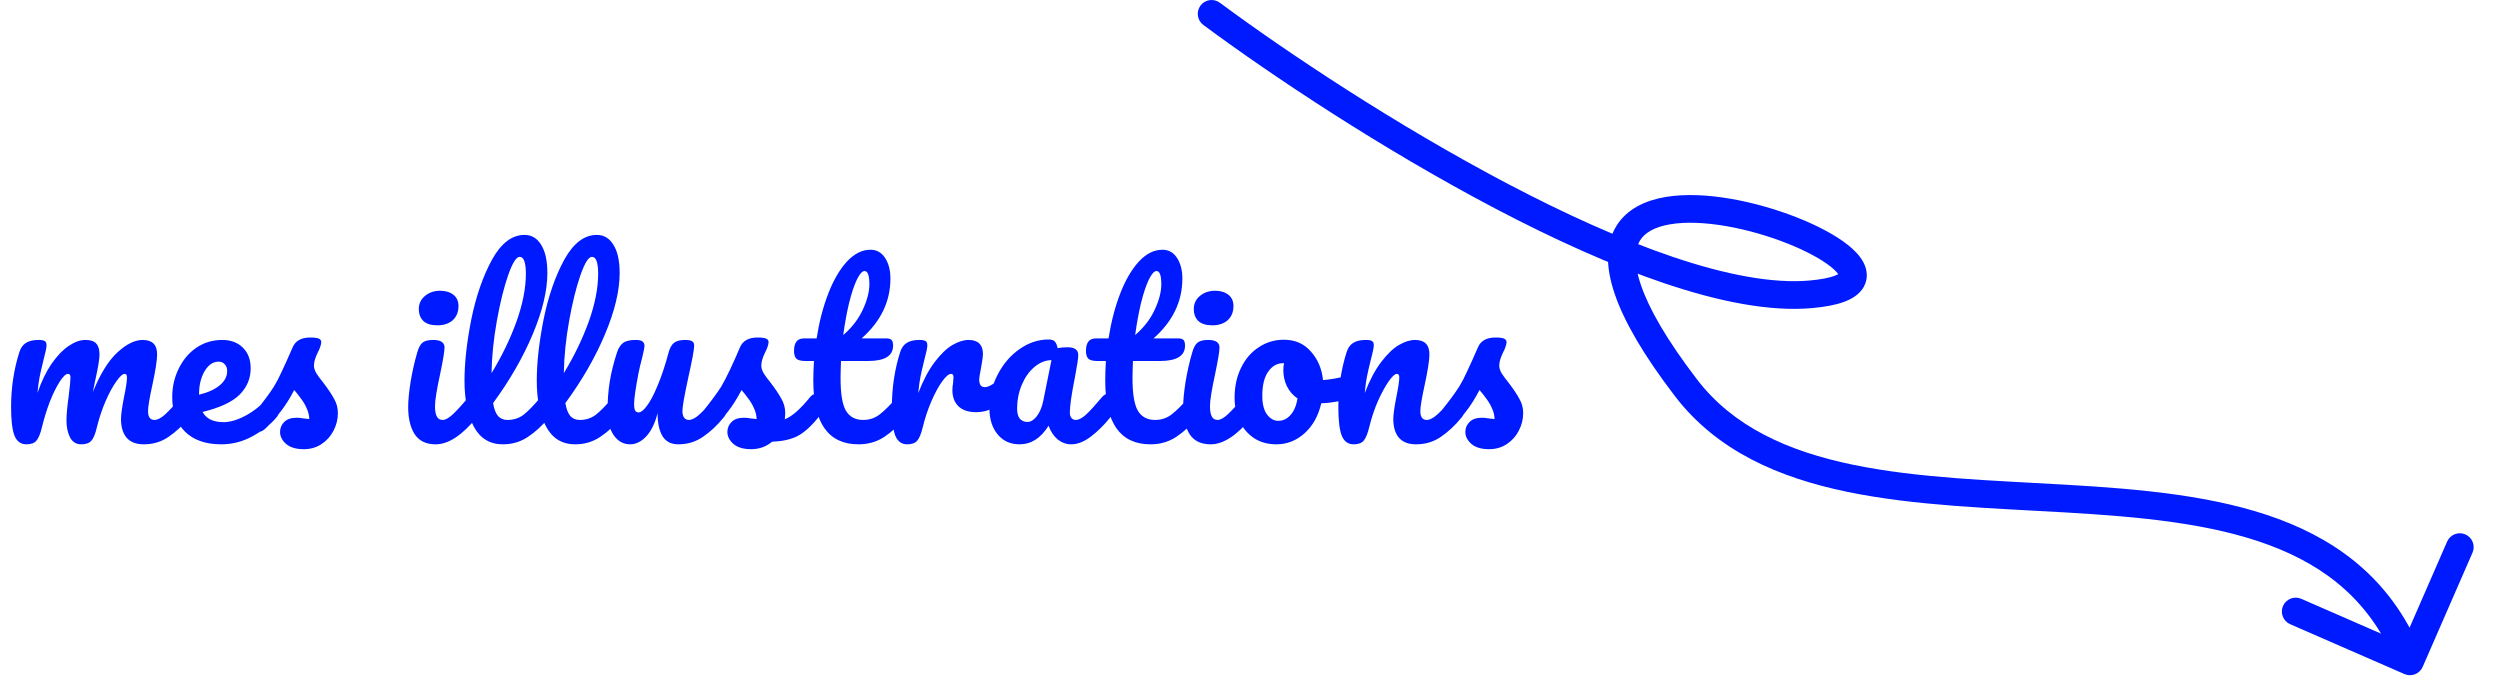 <svg width="361" height="98" viewBox="0 0 361 98" fill="none" xmlns="http://www.w3.org/2000/svg">
<path d="M3.808 64.16C2.997 64.16 2.421 63.733 2.08 62.88C1.76 62.027 1.6 60.661 1.6 58.784C1.6 56.011 1.995 53.376 2.784 50.88C2.976 50.261 3.285 49.813 3.712 49.536C4.16 49.237 4.779 49.088 5.568 49.088C5.995 49.088 6.293 49.141 6.464 49.248C6.635 49.355 6.72 49.557 6.72 49.856C6.72 50.197 6.56 50.965 6.24 52.16C6.027 53.013 5.856 53.76 5.728 54.4C5.6 55.019 5.493 55.797 5.408 56.736C5.984 55.072 6.667 53.664 7.456 52.512C8.267 51.36 9.088 50.507 9.92 49.952C10.773 49.376 11.573 49.088 12.32 49.088C13.067 49.088 13.589 49.259 13.888 49.6C14.208 49.941 14.368 50.464 14.368 51.168C14.368 51.851 14.165 53.088 13.76 54.88C13.589 55.648 13.472 56.224 13.408 56.608C14.475 53.984 15.659 52.075 16.96 50.88C18.261 49.685 19.477 49.088 20.608 49.088C21.995 49.088 22.688 49.781 22.688 51.168C22.688 52 22.453 53.504 21.984 55.68C21.579 57.536 21.376 58.763 21.376 59.36C21.376 60.213 21.685 60.64 22.304 60.64C22.731 60.64 23.232 60.384 23.808 59.872C24.405 59.339 25.195 58.485 26.176 57.312C26.432 57.013 26.72 56.864 27.04 56.864C27.317 56.864 27.531 56.992 27.68 57.248C27.851 57.504 27.936 57.856 27.936 58.304C27.936 59.157 27.733 59.819 27.328 60.288C26.411 61.419 25.419 62.347 24.352 63.072C23.307 63.797 22.112 64.16 20.768 64.16C19.68 64.16 18.859 63.851 18.304 63.232C17.749 62.592 17.472 61.675 17.472 60.48C17.472 59.883 17.621 58.816 17.92 57.28C18.197 55.936 18.336 55.008 18.336 54.496C18.336 54.155 18.219 53.984 17.984 53.984C17.707 53.984 17.312 54.347 16.8 55.072C16.288 55.776 15.776 56.715 15.264 57.888C14.752 59.061 14.336 60.299 14.016 61.6C13.781 62.624 13.504 63.307 13.184 63.648C12.885 63.989 12.395 64.16 11.712 64.16C11.008 64.16 10.475 63.829 10.112 63.168C9.771 62.485 9.6 61.664 9.6 60.704C9.6 59.893 9.707 58.72 9.92 57.184C10.091 55.819 10.176 54.923 10.176 54.496C10.176 54.155 10.059 53.984 9.824 53.984C9.504 53.984 9.099 54.368 8.608 55.136C8.117 55.904 7.637 56.885 7.168 58.08C6.72 59.275 6.357 60.448 6.08 61.6C5.845 62.603 5.568 63.285 5.248 63.648C4.949 63.989 4.469 64.16 3.808 64.16ZM39.62 56.864C39.898 56.864 40.111 56.992 40.261 57.248C40.431 57.504 40.517 57.856 40.517 58.304C40.517 59.157 40.314 59.819 39.908 60.288C39.119 61.248 37.999 62.133 36.548 62.944C35.119 63.755 33.583 64.16 31.941 64.16C29.701 64.16 27.962 63.552 26.724 62.336C25.487 61.12 24.869 59.456 24.869 57.344C24.869 55.872 25.178 54.507 25.797 53.248C26.415 51.968 27.268 50.955 28.357 50.208C29.466 49.461 30.714 49.088 32.1 49.088C33.338 49.088 34.33 49.461 35.077 50.208C35.823 50.933 36.197 51.925 36.197 53.184C36.197 54.656 35.663 55.925 34.596 56.992C33.551 58.037 31.77 58.869 29.253 59.488C29.786 60.469 30.799 60.96 32.292 60.96C33.252 60.96 34.34 60.629 35.556 59.968C36.794 59.285 37.861 58.4 38.757 57.312C39.013 57.013 39.3 56.864 39.62 56.864ZM31.556 52.224C30.767 52.224 30.095 52.683 29.541 53.6C29.007 54.517 28.741 55.627 28.741 56.928V56.992C29.999 56.693 30.991 56.245 31.716 55.648C32.442 55.051 32.804 54.357 32.804 53.568C32.804 53.163 32.687 52.843 32.453 52.608C32.239 52.352 31.941 52.224 31.556 52.224ZM43.863 64.864C42.754 64.864 41.9 64.608 41.303 64.096C40.727 63.584 40.439 63.008 40.439 62.368C40.439 61.813 40.642 61.333 41.047 60.928C41.452 60.523 42.05 60.32 42.839 60.32C43.116 60.32 43.436 60.352 43.799 60.416C44.183 60.459 44.471 60.491 44.663 60.512C44.642 59.957 44.514 59.435 44.279 58.944C44.066 58.453 43.788 57.984 43.447 57.536C43.106 57.067 42.786 56.661 42.487 56.32C41.826 57.579 41.164 58.624 40.503 59.456C39.863 60.288 39.159 61.077 38.391 61.824C38.007 62.208 37.602 62.4 37.175 62.4C36.834 62.4 36.556 62.283 36.343 62.048C36.13 61.792 36.023 61.483 36.023 61.12C36.023 60.693 36.172 60.299 36.471 59.936L36.887 59.424C38.06 57.973 38.946 56.779 39.543 55.84C39.927 55.221 40.311 54.485 40.695 53.632C41.1 52.779 41.623 51.616 42.263 50.144C42.668 49.205 43.511 48.736 44.791 48.736C45.388 48.736 45.804 48.789 46.039 48.896C46.274 49.003 46.391 49.173 46.391 49.408C46.391 49.536 46.348 49.739 46.263 50.016C46.178 50.293 46.06 50.571 45.911 50.848C45.527 51.616 45.335 52.267 45.335 52.8C45.335 53.12 45.442 53.472 45.655 53.856C45.89 54.24 46.242 54.72 46.711 55.296C47.394 56.192 47.906 56.96 48.247 57.6C48.61 58.219 48.791 58.901 48.791 59.648C48.791 60.544 48.578 61.397 48.151 62.208C47.746 62.997 47.17 63.637 46.423 64.128C45.676 64.619 44.823 64.864 43.863 64.864ZM63.166 46.976C62.27 46.976 61.597 46.773 61.15 46.368C60.702 45.941 60.477 45.355 60.477 44.608C60.477 43.861 60.766 43.243 61.342 42.752C61.939 42.24 62.675 41.984 63.55 41.984C64.339 41.984 64.979 42.176 65.469 42.56C65.96 42.944 66.206 43.488 66.206 44.192C66.206 45.045 65.928 45.728 65.374 46.24C64.819 46.731 64.083 46.976 63.166 46.976ZM62.91 64.16C61.523 64.16 60.51 63.669 59.87 62.688C59.251 61.707 58.941 60.405 58.941 58.784C58.941 57.824 59.059 56.597 59.294 55.104C59.55 53.589 59.87 52.181 60.254 50.88C60.446 50.197 60.702 49.728 61.022 49.472C61.342 49.216 61.853 49.088 62.557 49.088C63.645 49.088 64.189 49.451 64.189 50.176C64.189 50.709 63.987 51.947 63.581 53.888C63.069 56.235 62.813 57.824 62.813 58.656C62.813 59.296 62.899 59.787 63.069 60.128C63.24 60.469 63.528 60.64 63.934 60.64C64.317 60.64 64.797 60.373 65.374 59.84C65.95 59.307 66.718 58.464 67.677 57.312C67.933 57.013 68.222 56.864 68.541 56.864C68.819 56.864 69.032 56.992 69.181 57.248C69.352 57.504 69.438 57.856 69.438 58.304C69.438 59.157 69.235 59.819 68.829 60.288C66.718 62.869 64.744 64.16 62.91 64.16ZM78.977 56.864C79.254 56.864 79.467 56.992 79.617 57.248C79.787 57.504 79.873 57.856 79.873 58.304C79.873 59.157 79.67 59.819 79.264 60.288C78.347 61.419 77.344 62.347 76.257 63.072C75.19 63.797 73.974 64.16 72.609 64.16C70.731 64.16 69.334 63.307 68.416 61.6C67.52 59.893 67.073 57.685 67.073 54.976C67.073 52.373 67.403 49.408 68.064 46.08C68.747 42.752 69.739 39.893 71.04 37.504C72.363 35.115 73.931 33.92 75.745 33.92C76.769 33.92 77.569 34.4 78.144 35.36C78.742 36.299 79.04 37.653 79.04 39.424C79.04 41.963 78.337 44.907 76.928 48.256C75.52 51.605 73.611 54.923 71.201 58.208C71.35 59.083 71.595 59.712 71.936 60.096C72.278 60.459 72.726 60.64 73.281 60.64C74.155 60.64 74.923 60.395 75.585 59.904C76.246 59.392 77.088 58.528 78.112 57.312C78.368 57.013 78.656 56.864 78.977 56.864ZM75.04 37.088C74.55 37.088 73.995 37.973 73.376 39.744C72.758 41.515 72.214 43.712 71.745 46.336C71.275 48.96 71.019 51.477 70.977 53.888C72.491 51.392 73.697 48.896 74.593 46.4C75.489 43.883 75.936 41.589 75.936 39.52C75.936 37.899 75.638 37.088 75.04 37.088ZM89.414 56.864C89.691 56.864 89.905 56.992 90.054 57.248C90.225 57.504 90.31 57.856 90.31 58.304C90.31 59.157 90.107 59.819 89.702 60.288C88.785 61.419 87.782 62.347 86.694 63.072C85.627 63.797 84.411 64.16 83.046 64.16C81.169 64.16 79.771 63.307 78.854 61.6C77.958 59.893 77.51 57.685 77.51 54.976C77.51 52.373 77.841 49.408 78.502 46.08C79.185 42.752 80.177 39.893 81.478 37.504C82.801 35.115 84.369 33.92 86.182 33.92C87.206 33.92 88.006 34.4 88.582 35.36C89.179 36.299 89.478 37.653 89.478 39.424C89.478 41.963 88.774 44.907 87.366 48.256C85.958 51.605 84.049 54.923 81.638 58.208C81.787 59.083 82.033 59.712 82.374 60.096C82.715 60.459 83.163 60.64 83.718 60.64C84.593 60.64 85.361 60.395 86.022 59.904C86.683 59.392 87.526 58.528 88.55 57.312C88.806 57.013 89.094 56.864 89.414 56.864ZM85.478 37.088C84.987 37.088 84.433 37.973 83.814 39.744C83.195 41.515 82.651 43.712 82.182 46.336C81.713 48.96 81.457 51.477 81.414 53.888C82.929 51.392 84.134 48.896 85.03 46.4C85.926 43.883 86.374 41.589 86.374 39.52C86.374 37.899 86.075 37.088 85.478 37.088ZM90.987 64.16C90.028 64.16 89.238 63.723 88.62 62.848C88.022 61.952 87.724 60.843 87.724 59.52C87.724 57.92 87.83 56.459 88.043 55.136C88.257 53.792 88.609 52.373 89.1 50.88C89.313 50.24 89.612 49.781 89.996 49.504C90.379 49.227 90.987 49.088 91.82 49.088C92.289 49.088 92.609 49.163 92.779 49.312C92.972 49.461 93.067 49.685 93.067 49.984C93.067 50.155 92.95 50.731 92.716 51.712C92.502 52.501 92.332 53.216 92.204 53.856C91.777 56.096 91.564 57.589 91.564 58.336C91.564 58.784 91.617 59.104 91.724 59.296C91.83 59.467 92.001 59.552 92.236 59.552C92.555 59.552 92.95 59.232 93.419 58.592C93.91 57.952 94.422 56.981 94.956 55.68C95.51 54.379 96.043 52.779 96.555 50.88C96.726 50.24 96.982 49.781 97.323 49.504C97.686 49.227 98.219 49.088 98.924 49.088C99.414 49.088 99.755 49.152 99.948 49.28C100.14 49.387 100.236 49.6 100.236 49.92C100.236 50.453 99.969 51.915 99.436 54.304C98.838 57.035 98.54 58.72 98.54 59.36C98.54 59.765 98.625 60.085 98.796 60.32C98.966 60.533 99.19 60.64 99.468 60.64C99.894 60.64 100.396 60.384 100.972 59.872C101.569 59.339 102.358 58.485 103.34 57.312C103.596 57.013 103.884 56.864 104.204 56.864C104.481 56.864 104.694 56.992 104.844 57.248C105.014 57.504 105.1 57.856 105.1 58.304C105.1 59.157 104.897 59.819 104.492 60.288C103.574 61.419 102.582 62.347 101.516 63.072C100.47 63.797 99.275 64.16 97.931 64.16C96.907 64.16 96.15 63.765 95.659 62.976C95.19 62.187 94.956 61.077 94.956 59.648C94.593 61.099 94.049 62.219 93.323 63.008C92.598 63.776 91.82 64.16 90.987 64.16ZM108.457 64.864C107.347 64.864 106.494 64.608 105.897 64.096C105.321 63.584 105.033 63.008 105.033 62.368C105.033 61.813 105.235 61.333 105.641 60.928C106.046 60.523 106.643 60.32 107.433 60.32C107.71 60.32 108.03 60.352 108.393 60.416C108.777 60.459 109.065 60.491 109.257 60.512C109.235 59.957 109.107 59.435 108.873 58.944C108.659 58.453 108.382 57.984 108.041 57.536C107.699 57.067 107.379 56.661 107.081 56.32C106.419 57.579 105.758 58.624 105.097 59.456C104.457 60.288 103.753 61.077 102.985 61.824C102.601 62.208 102.195 62.4 101.769 62.4C101.427 62.4 101.15 62.283 100.937 62.048C100.723 61.792 100.617 61.483 100.617 61.12C100.617 60.693 100.766 60.299 101.065 59.936L101.481 59.424C102.654 57.973 103.539 56.779 104.137 55.84C104.499 55.221 104.926 54.4 105.417 53.376C105.907 52.331 106.387 51.253 106.857 50.144C107.262 49.205 108.105 48.736 109.385 48.736C109.982 48.736 110.398 48.789 110.633 48.896C110.867 49.003 110.985 49.173 110.985 49.408C110.985 49.536 110.942 49.739 110.857 50.016C110.771 50.293 110.654 50.571 110.505 50.848C110.121 51.616 109.929 52.267 109.929 52.8C109.929 53.12 110.035 53.472 110.249 53.856C110.483 54.24 110.835 54.72 111.305 55.296C111.987 56.192 112.499 56.96 112.841 57.6C113.203 58.219 113.385 58.901 113.385 59.648C113.385 59.861 113.363 60.16 113.321 60.544C114.366 60.139 115.593 59.061 117.001 57.312C117.257 57.013 117.545 56.864 117.865 56.864C118.142 56.864 118.355 56.992 118.505 57.248C118.675 57.504 118.761 57.856 118.761 58.304C118.761 59.115 118.558 59.776 118.153 60.288C117.086 61.611 116.062 62.517 115.081 63.008C114.121 63.477 112.926 63.733 111.497 63.776C110.643 64.501 109.63 64.864 108.457 64.864ZM130.433 56.864C130.71 56.864 130.924 56.992 131.073 57.248C131.244 57.504 131.329 57.856 131.329 58.304C131.329 59.157 131.126 59.819 130.721 60.288C129.804 61.419 128.801 62.347 127.713 63.072C126.625 63.797 125.377 64.16 123.969 64.16C119.617 64.16 117.441 61.099 117.441 54.976C117.441 54.037 117.473 53.088 117.537 52.128H116.289C115.649 52.128 115.212 52.011 114.977 51.776C114.764 51.541 114.657 51.168 114.657 50.656C114.657 49.461 115.137 48.864 116.097 48.864H117.921C118.284 46.517 118.838 44.373 119.585 42.432C120.332 40.491 121.228 38.944 122.273 37.792C123.34 36.64 124.481 36.064 125.697 36.064C126.593 36.064 127.297 36.459 127.809 37.248C128.321 38.037 128.577 39.029 128.577 40.224C128.577 43.531 127.19 46.411 124.417 48.864H128.001C128.342 48.864 128.588 48.939 128.737 49.088C128.886 49.237 128.961 49.515 128.961 49.92C128.961 51.392 127.756 52.128 125.345 52.128H121.441C121.398 53.195 121.377 54.027 121.377 54.624C121.377 56.843 121.633 58.4 122.145 59.296C122.678 60.192 123.51 60.64 124.641 60.64C125.558 60.64 126.369 60.363 127.073 59.808C127.777 59.253 128.609 58.421 129.569 57.312C129.825 57.013 130.113 56.864 130.433 56.864ZM124.833 39.136C124.513 39.136 124.15 39.541 123.745 40.352C123.361 41.141 122.988 42.251 122.625 43.68C122.284 45.088 121.996 46.656 121.761 48.384C123.02 47.296 123.958 46.08 124.577 44.736C125.217 43.371 125.537 42.133 125.537 41.024C125.537 39.765 125.302 39.136 124.833 39.136ZM130.996 64.16C130.185 64.16 129.609 63.733 129.268 62.88C128.948 62.027 128.788 60.661 128.788 58.784C128.788 56.011 129.182 53.376 129.972 50.88C130.164 50.261 130.473 49.813 130.9 49.536C131.348 49.237 131.966 49.088 132.756 49.088C133.182 49.088 133.481 49.141 133.652 49.248C133.822 49.355 133.908 49.557 133.908 49.856C133.908 50.197 133.748 50.965 133.428 52.16C133.214 53.013 133.044 53.76 132.916 54.4C132.788 55.04 132.681 55.829 132.596 56.768C133.3 54.933 134.089 53.44 134.964 52.288C135.838 51.136 136.692 50.315 137.524 49.824C138.377 49.333 139.156 49.088 139.86 49.088C141.246 49.088 141.94 49.781 141.94 51.168C141.94 51.445 141.844 52.117 141.652 53.184C141.481 54.037 141.396 54.571 141.396 54.784C141.396 55.531 141.662 55.904 142.196 55.904C142.793 55.904 143.561 55.435 144.5 54.496C144.777 54.219 145.065 54.08 145.364 54.08C145.641 54.08 145.854 54.208 146.003 54.464C146.174 54.699 146.26 55.019 146.26 55.424C146.26 56.213 146.046 56.832 145.62 57.28C145.022 57.899 144.318 58.432 143.508 58.88C142.718 59.307 141.876 59.52 140.98 59.52C139.849 59.52 138.985 59.232 138.388 58.656C137.812 58.08 137.524 57.301 137.524 56.32C137.524 56 137.556 55.68 137.62 55.36C137.662 54.933 137.684 54.645 137.684 54.496C137.684 54.155 137.566 53.984 137.332 53.984C137.012 53.984 136.585 54.347 136.052 55.072C135.54 55.776 135.028 56.715 134.516 57.888C134.004 59.061 133.588 60.299 133.268 61.6C133.033 62.603 132.756 63.285 132.436 63.648C132.137 63.989 131.657 64.16 130.996 64.16ZM147.222 64.16C145.899 64.16 144.843 63.68 144.054 62.72C143.265 61.76 142.87 60.501 142.87 58.944C142.87 57.237 143.265 55.627 144.054 54.112C144.843 52.576 145.889 51.349 147.19 50.432C148.513 49.493 149.91 49.024 151.382 49.024C151.851 49.024 152.161 49.12 152.31 49.312C152.481 49.483 152.619 49.803 152.726 50.272C153.174 50.187 153.643 50.144 154.134 50.144C155.179 50.144 155.702 50.517 155.702 51.264C155.702 51.712 155.542 52.779 155.222 54.464C154.731 56.917 154.486 58.624 154.486 59.584C154.486 59.904 154.561 60.16 154.71 60.352C154.881 60.544 155.094 60.64 155.35 60.64C155.755 60.64 156.246 60.384 156.822 59.872C157.398 59.339 158.177 58.485 159.158 57.312C159.414 57.013 159.702 56.864 160.022 56.864C160.299 56.864 160.513 56.992 160.662 57.248C160.833 57.504 160.918 57.856 160.918 58.304C160.918 59.157 160.715 59.819 160.31 60.288C159.435 61.376 158.507 62.293 157.526 63.04C156.545 63.787 155.595 64.16 154.678 64.16C153.974 64.16 153.323 63.925 152.726 63.456C152.15 62.965 151.713 62.304 151.414 61.472C150.305 63.264 148.907 64.16 147.222 64.16ZM148.374 60.928C148.843 60.928 149.291 60.651 149.718 60.096C150.145 59.541 150.454 58.805 150.646 57.888L151.83 52C150.934 52.021 150.102 52.363 149.334 53.024C148.587 53.664 147.99 54.517 147.542 55.584C147.094 56.651 146.87 57.781 146.87 58.976C146.87 59.637 146.998 60.128 147.254 60.448C147.531 60.768 147.905 60.928 148.374 60.928ZM172.589 56.864C172.867 56.864 173.08 56.992 173.229 57.248C173.4 57.504 173.485 57.856 173.485 58.304C173.485 59.157 173.283 59.819 172.877 60.288C171.96 61.419 170.957 62.347 169.869 63.072C168.781 63.797 167.533 64.16 166.125 64.16C161.773 64.16 159.597 61.099 159.597 54.976C159.597 54.037 159.629 53.088 159.693 52.128H158.445C157.805 52.128 157.368 52.011 157.133 51.776C156.92 51.541 156.813 51.168 156.813 50.656C156.813 49.461 157.293 48.864 158.253 48.864H160.077C160.44 46.517 160.995 44.373 161.741 42.432C162.488 40.491 163.384 38.944 164.429 37.792C165.496 36.64 166.637 36.064 167.853 36.064C168.749 36.064 169.453 36.459 169.965 37.248C170.477 38.037 170.733 39.029 170.733 40.224C170.733 43.531 169.347 46.411 166.573 48.864H170.157C170.499 48.864 170.744 48.939 170.893 49.088C171.043 49.237 171.117 49.515 171.117 49.92C171.117 51.392 169.912 52.128 167.501 52.128H163.597C163.555 53.195 163.533 54.027 163.533 54.624C163.533 56.843 163.789 58.4 164.301 59.296C164.835 60.192 165.667 60.64 166.797 60.64C167.715 60.64 168.525 60.363 169.229 59.808C169.933 59.253 170.765 58.421 171.725 57.312C171.981 57.013 172.269 56.864 172.589 56.864ZM166.989 39.136C166.669 39.136 166.307 39.541 165.901 40.352C165.517 41.141 165.144 42.251 164.781 43.68C164.44 45.088 164.152 46.656 163.917 48.384C165.176 47.296 166.115 46.08 166.733 44.736C167.373 43.371 167.693 42.133 167.693 41.024C167.693 39.765 167.459 39.136 166.989 39.136ZM175.072 46.976C174.176 46.976 173.504 46.773 173.056 46.368C172.608 45.941 172.384 45.355 172.384 44.608C172.384 43.861 172.672 43.243 173.248 42.752C173.845 42.24 174.581 41.984 175.456 41.984C176.245 41.984 176.885 42.176 177.376 42.56C177.866 42.944 178.112 43.488 178.112 44.192C178.112 45.045 177.834 45.728 177.28 46.24C176.725 46.731 175.989 46.976 175.072 46.976ZM174.816 64.16C173.429 64.16 172.416 63.669 171.776 62.688C171.157 61.707 170.848 60.405 170.848 58.784C170.848 57.824 170.965 56.597 171.2 55.104C171.456 53.589 171.776 52.181 172.16 50.88C172.352 50.197 172.608 49.728 172.928 49.472C173.248 49.216 173.76 49.088 174.464 49.088C175.552 49.088 176.096 49.451 176.096 50.176C176.096 50.709 175.893 51.947 175.488 53.888C174.976 56.235 174.72 57.824 174.72 58.656C174.72 59.296 174.805 59.787 174.976 60.128C175.146 60.469 175.434 60.64 175.84 60.64C176.224 60.64 176.704 60.373 177.28 59.84C177.856 59.307 178.624 58.464 179.584 57.312C179.84 57.013 180.128 56.864 180.448 56.864C180.725 56.864 180.938 56.992 181.088 57.248C181.258 57.504 181.344 57.856 181.344 58.304C181.344 59.157 181.141 59.819 180.736 60.288C178.624 62.869 176.65 64.16 174.816 64.16ZM195.075 54.176C195.352 54.176 195.565 54.315 195.715 54.592C195.864 54.869 195.939 55.221 195.939 55.648C195.939 56.672 195.629 57.28 195.011 57.472C193.731 57.92 192.323 58.176 190.787 58.24C190.381 60.032 189.581 61.472 188.387 62.56C187.192 63.627 185.837 64.16 184.323 64.16C183.043 64.16 181.944 63.851 181.027 63.232C180.131 62.613 179.448 61.792 178.979 60.768C178.509 59.744 178.275 58.635 178.275 57.44C178.275 55.819 178.584 54.379 179.203 53.12C179.821 51.84 180.675 50.848 181.763 50.144C182.851 49.419 184.056 49.056 185.379 49.056C187 49.056 188.301 49.621 189.283 50.752C190.285 51.861 190.872 53.237 191.043 54.88C192.045 54.816 193.24 54.603 194.627 54.24C194.797 54.197 194.947 54.176 195.075 54.176ZM184.579 60.768C185.261 60.768 185.848 60.491 186.339 59.936C186.851 59.381 187.192 58.581 187.363 57.536C186.701 57.088 186.189 56.501 185.827 55.776C185.485 55.051 185.315 54.283 185.315 53.472C185.315 53.131 185.347 52.789 185.411 52.448H185.251C184.397 52.448 183.683 52.864 183.107 53.696C182.552 54.507 182.275 55.659 182.275 57.152C182.275 58.325 182.499 59.221 182.947 59.84C183.416 60.459 183.96 60.768 184.579 60.768ZM195.464 64.16C194.654 64.16 194.078 63.733 193.736 62.88C193.416 62.027 193.256 60.661 193.256 58.784C193.256 56.011 193.651 53.376 194.44 50.88C194.632 50.261 194.942 49.813 195.368 49.536C195.816 49.237 196.435 49.088 197.224 49.088C197.651 49.088 197.95 49.141 198.12 49.248C198.291 49.355 198.376 49.557 198.376 49.856C198.376 50.197 198.216 50.965 197.896 52.16C197.683 53.013 197.512 53.76 197.384 54.4C197.256 55.04 197.15 55.829 197.064 56.768C197.768 54.933 198.558 53.44 199.432 52.288C200.307 51.136 201.16 50.315 201.992 49.824C202.846 49.333 203.624 49.088 204.328 49.088C205.715 49.088 206.408 49.781 206.408 51.168C206.408 52 206.174 53.504 205.704 55.68C205.299 57.536 205.096 58.763 205.096 59.36C205.096 60.213 205.406 60.64 206.024 60.64C206.451 60.64 206.952 60.384 207.528 59.872C208.126 59.339 208.915 58.485 209.896 57.312C210.152 57.013 210.44 56.864 210.76 56.864C211.038 56.864 211.251 56.992 211.4 57.248C211.571 57.504 211.656 57.856 211.656 58.304C211.656 59.157 211.454 59.819 211.048 60.288C210.131 61.419 209.139 62.347 208.072 63.072C207.027 63.797 205.832 64.16 204.488 64.16C203.4 64.16 202.579 63.851 202.024 63.232C201.47 62.592 201.192 61.675 201.192 60.48C201.192 59.883 201.342 58.816 201.64 57.28C201.918 55.936 202.056 55.008 202.056 54.496C202.056 54.155 201.939 53.984 201.704 53.984C201.427 53.984 201.032 54.347 200.52 55.072C200.03 55.776 199.518 56.715 198.984 57.888C198.472 59.061 198.056 60.299 197.736 61.6C197.502 62.603 197.224 63.285 196.904 63.648C196.606 63.989 196.126 64.16 195.464 64.16ZM215.019 64.864C213.91 64.864 213.057 64.608 212.459 64.096C211.883 63.584 211.595 63.008 211.595 62.368C211.595 61.813 211.798 61.333 212.203 60.928C212.609 60.523 213.206 60.32 213.995 60.32C214.273 60.32 214.593 60.352 214.955 60.416C215.339 60.459 215.627 60.491 215.819 60.512C215.798 59.957 215.67 59.435 215.435 58.944C215.222 58.453 214.945 57.984 214.603 57.536C214.262 57.067 213.942 56.661 213.643 56.32C212.982 57.579 212.321 58.624 211.659 59.456C211.019 60.288 210.315 61.077 209.547 61.824C209.163 62.208 208.758 62.4 208.331 62.4C207.99 62.4 207.713 62.283 207.499 62.048C207.286 61.792 207.179 61.483 207.179 61.12C207.179 60.693 207.329 60.299 207.627 59.936L208.043 59.424C209.217 57.973 210.102 56.779 210.699 55.84C211.083 55.221 211.467 54.485 211.851 53.632C212.257 52.779 212.779 51.616 213.419 50.144C213.825 49.205 214.667 48.736 215.947 48.736C216.545 48.736 216.961 48.789 217.195 48.896C217.43 49.003 217.547 49.173 217.547 49.408C217.547 49.536 217.505 49.739 217.419 50.016C217.334 50.293 217.217 50.571 217.067 50.848C216.683 51.616 216.491 52.267 216.491 52.8C216.491 53.12 216.598 53.472 216.811 53.856C217.046 54.24 217.398 54.72 217.867 55.296C218.55 56.192 219.062 56.96 219.403 57.6C219.766 58.219 219.947 58.901 219.947 59.648C219.947 60.544 219.734 61.397 219.307 62.208C218.902 62.997 218.326 63.637 217.579 64.128C216.833 64.619 215.979 64.864 215.019 64.864Z" fill="#001AFF"/>
<path d="M176.149 0.393C175.262 -0.264 174.009 -0.078 173.351 0.809C172.693 1.696 172.879 2.949 173.767 3.607L176.149 0.393ZM261.458 42.5L261.283 40.508L261.458 42.5ZM243.458 56L241.87 57.216L243.458 56ZM347.2 97.333C348.212 97.775 349.391 97.312 349.833 96.3L357.032 79.802C357.474 78.79 357.011 77.611 355.999 77.169C354.987 76.727 353.808 77.19 353.366 78.202L346.967 92.867L332.302 86.468C331.29 86.026 330.111 86.489 329.669 87.501C329.227 88.513 329.69 89.692 330.702 90.134L347.2 97.333ZM173.767 3.607C183.498 10.821 199.51 21.505 215.979 30.146C224.213 34.467 232.602 38.298 240.404 40.927C248.168 43.543 255.526 45.028 261.633 44.492L261.283 40.508C255.99 40.972 249.251 39.687 241.681 37.136C234.147 34.598 225.961 30.867 217.837 26.604C201.589 18.078 185.751 7.512 176.149 0.393L173.767 3.607ZM261.633 44.492C263.502 44.328 265.042 44.039 266.24 43.603C267.393 43.184 268.533 42.519 269.147 41.391C269.835 40.128 269.586 38.832 269.058 37.846C268.558 36.913 267.74 36.089 266.853 35.382C263.337 32.577 256.465 29.845 249.988 28.717C246.723 28.149 243.395 27.957 240.515 28.443C237.656 28.925 234.921 30.139 233.381 32.672C231.834 35.218 231.83 38.542 233.172 42.47C234.517 46.408 237.31 51.262 241.87 57.216L245.046 54.784C240.606 48.988 238.102 44.529 236.957 41.177C235.808 37.814 236.12 35.868 236.8 34.75C237.487 33.619 238.889 32.774 241.18 32.387C243.45 32.004 246.286 32.133 249.302 32.658C255.388 33.718 261.547 36.266 264.359 38.509C265.055 39.064 265.399 39.487 265.532 39.734C265.636 39.928 265.488 39.746 265.634 39.478C265.706 39.346 265.661 39.557 264.873 39.844C264.132 40.114 262.976 40.359 261.283 40.508L261.633 44.492ZM241.87 57.216C247.934 65.133 256.865 68.974 266.739 71.021C276.573 73.059 287.688 73.378 298.273 73.997C308.976 74.623 319.161 75.554 327.608 78.688C335.95 81.782 342.512 86.989 346.138 96.231L349.862 94.769C345.738 84.261 338.182 78.343 328.999 74.937C319.922 71.571 309.177 70.627 298.507 70.003C287.718 69.372 277.016 69.066 267.551 67.104C258.127 65.151 250.28 61.617 245.046 54.784L241.87 57.216Z" fill="#001AFF"/>
</svg>
